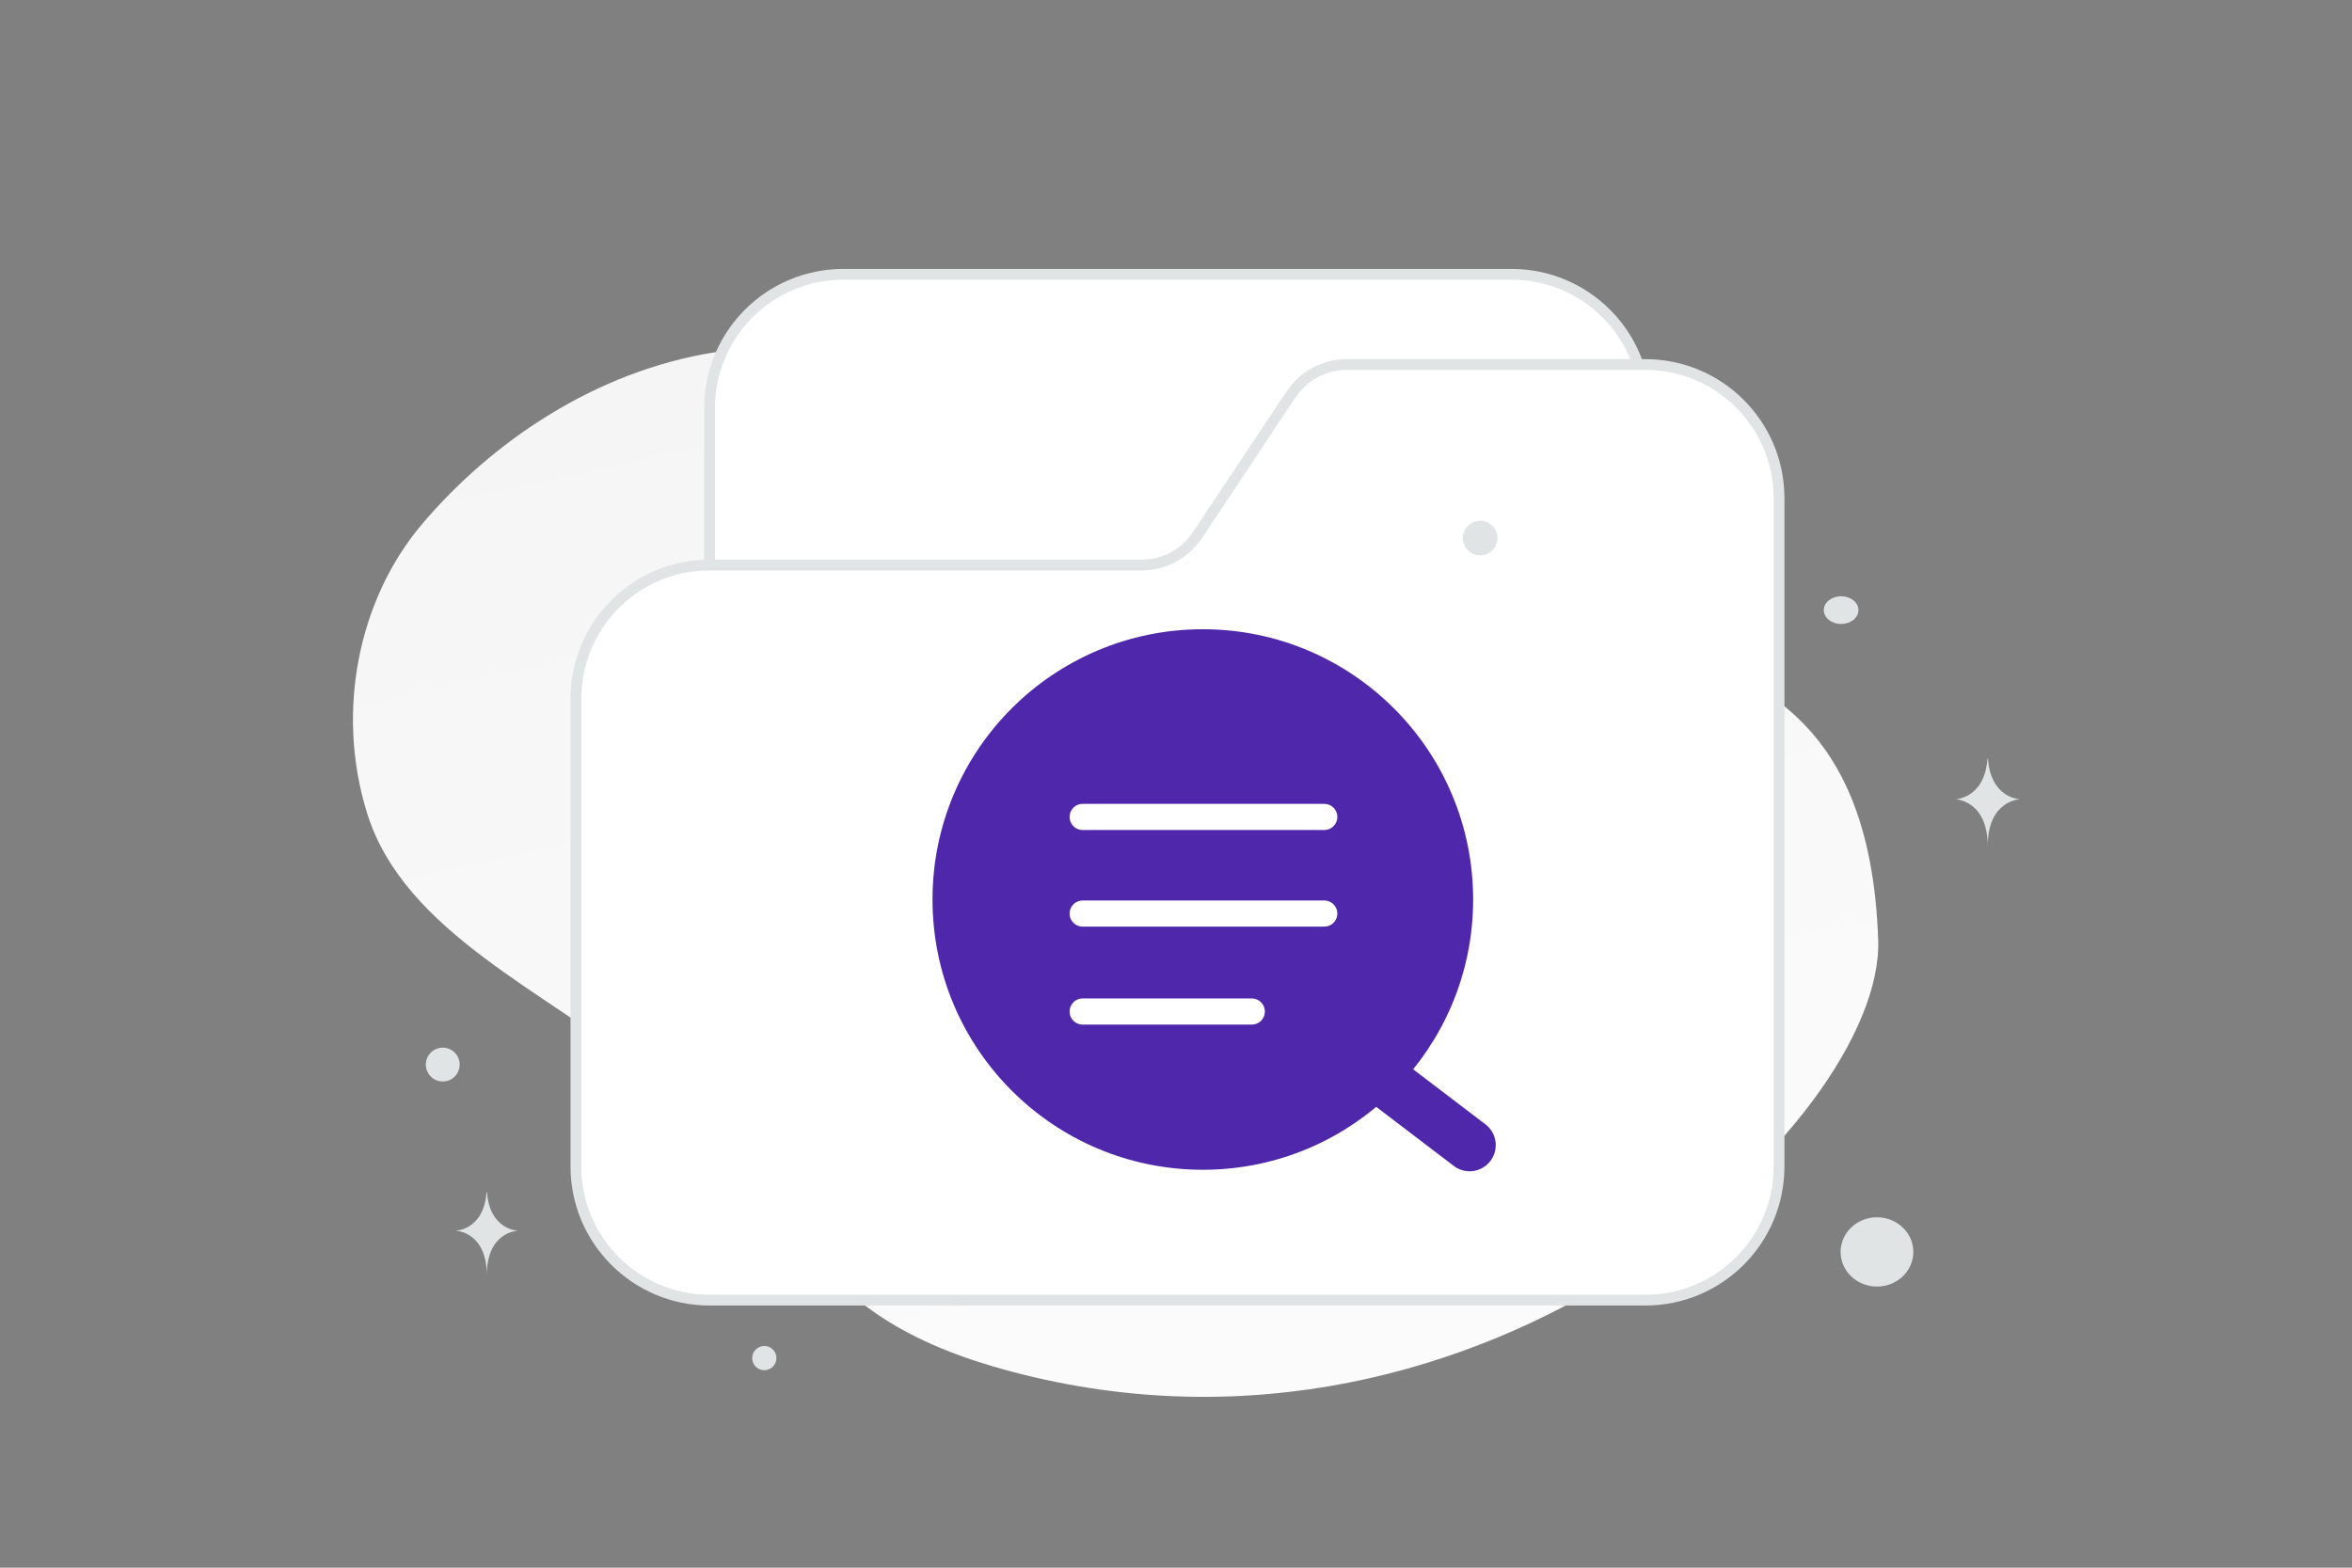 <svg width="900" height="600" viewBox="0 0 900 600" fill="none" xmlns="http://www.w3.org/2000/svg">
<rect x="0" y="0" width="900" height="600" fill="#808080" stroke="none"/>
<g clip-path="url(#clip0_1235_23901)">
<path d="M718.697 359.789C721.044 428.997 568.869 573.135 387.09 524.958C302.546 502.549 310.792 462.128 247.392 410.47C209.603 379.681 154.754 356.97 140.507 311.332C128.198 271.939 137.463 229.11 161.277 200.866C214.833 137.346 320.819 92.344 421.651 188.401C522.483 284.457 712.619 181.296 718.697 359.789Z" fill="url(#paint0_linear_1235_23901)"/>
<path fill-rule="evenodd" clip-rule="evenodd" d="M629.602 207.307V156.153C629.602 127.902 606.7 105 578.448 105H322.681C294.43 105 271.528 127.902 271.528 156.153V284.037" fill="white"/>
<path d="M629.602 207.307V156.153C629.602 127.902 606.7 105 578.448 105H322.681C294.43 105 271.528 127.902 271.528 156.153V284.037" stroke="#E1E4E5" stroke-width="4.13"/>
<path fill-rule="evenodd" clip-rule="evenodd" d="M271.528 216.252H436.882C441.092 216.252 445.236 215.213 448.948 213.228C452.66 211.242 455.825 208.371 458.161 204.87L494.046 150.929C496.386 147.411 499.562 144.528 503.288 142.537C507.015 140.547 511.177 139.511 515.402 139.522H629.602C657.853 139.522 680.756 162.424 680.756 190.675V446.442C680.756 474.694 657.853 497.596 629.602 497.596H271.528C243.277 497.596 220.375 474.694 220.375 446.442V267.405C220.375 239.154 243.277 216.252 271.528 216.252Z" fill="white" stroke="#E1E4E5" stroke-width="4.13"/>
<path d="M718.227 492.403C710.541 492.403 704.31 486.469 704.31 479.149C704.31 471.829 710.541 465.895 718.227 465.895C725.913 465.895 732.144 471.829 732.144 479.149C732.144 486.469 725.913 492.403 718.227 492.403Z" fill="#E1E4E5"/>
<path d="M292.465 524.423C289.903 524.423 287.826 522.346 287.826 519.784C287.826 517.221 289.903 515.145 292.465 515.145C295.027 515.145 297.104 517.221 297.104 519.784C297.104 522.346 295.027 524.423 292.465 524.423Z" fill="#E1E4E5"/>
<path d="M566.399 212.557C562.739 212.557 559.772 209.59 559.772 205.93C559.772 202.27 562.739 199.303 566.399 199.303C570.059 199.303 573.026 202.27 573.026 205.93C573.026 209.59 570.059 212.557 566.399 212.557Z" fill="#E1E4E5"/>
<path d="M175.677 405.77C176.602 409.225 174.552 412.776 171.098 413.702C167.643 414.627 164.092 412.577 163.166 409.123C162.24 405.668 164.291 402.117 167.745 401.191C171.2 400.265 174.751 402.316 175.677 405.77Z" fill="#E1E4E5"/>
<path d="M704.513 238.813C700.853 238.813 697.886 236.439 697.886 233.511C697.886 230.583 700.853 228.209 704.513 228.209C708.173 228.209 711.14 230.583 711.14 233.511C711.14 236.439 708.173 238.813 704.513 238.813Z" fill="#E1E4E5"/>
<path d="M186.177 456.26H186.351C187.377 470.805 198.195 471.029 198.195 471.029C198.195 471.029 186.266 471.262 186.266 488.069C186.266 471.262 174.337 471.029 174.337 471.029C174.337 471.029 185.151 470.805 186.177 456.26ZM760.511 290.309H760.691C761.758 305.669 773 305.905 773 305.905C773 305.905 760.603 306.151 760.603 323.899C760.603 306.151 748.207 305.905 748.207 305.905C748.207 305.905 759.444 305.669 760.511 290.309Z" fill="#E1E4E5"/>
<path d="M468.787 323.333C468.787 319.384 465.586 316.184 461.638 316.184C457.69 316.184 454.489 319.384 454.489 323.333V382.724C454.489 386.672 457.69 389.873 461.638 389.873C465.586 389.873 468.787 386.672 468.787 382.724V323.333Z" fill="white"/>
<path d="M491.334 360.177C495.282 360.177 498.483 356.976 498.483 353.028C498.483 349.08 495.282 345.879 491.334 345.879H431.943C427.995 345.879 424.794 349.08 424.794 353.028C424.794 356.976 427.995 360.177 431.943 360.177H491.334Z" fill="white"/>
<path d="M562.351 438.273L503 393.076" stroke="#4F27AA" stroke-width="20" stroke-linecap="round" stroke-linejoin="round"/>
<path d="M460.266 438.532C512.328 438.532 554.532 396.328 554.532 344.266C554.532 292.204 512.328 250 460.266 250C408.204 250 366 292.204 366 344.266C366 396.328 408.204 438.532 460.266 438.532Z" fill="#4F27AA" stroke="#4F27AA" stroke-width="18.345" stroke-linecap="round" stroke-linejoin="round"/>
<path d="M414.281 349.643H506.734M414.281 312.662H506.734M414.281 387.137H478.998" stroke="white" stroke-width="10" stroke-linecap="round" stroke-linejoin="round"/>
</g>
<defs>
<linearGradient id="paint0_linear_1235_23901" x1="530.485" y1="779.032" x2="277.414" y2="-357.319" gradientUnits="userSpaceOnUse">
<stop stop-color="white"/>
<stop offset="1" stop-color="#EEEEEE"/>
</linearGradient>
<clipPath id="clip0_1235_23901">
<rect width="900" height="600" fill="white"/>
</clipPath>
</defs>
</svg>
